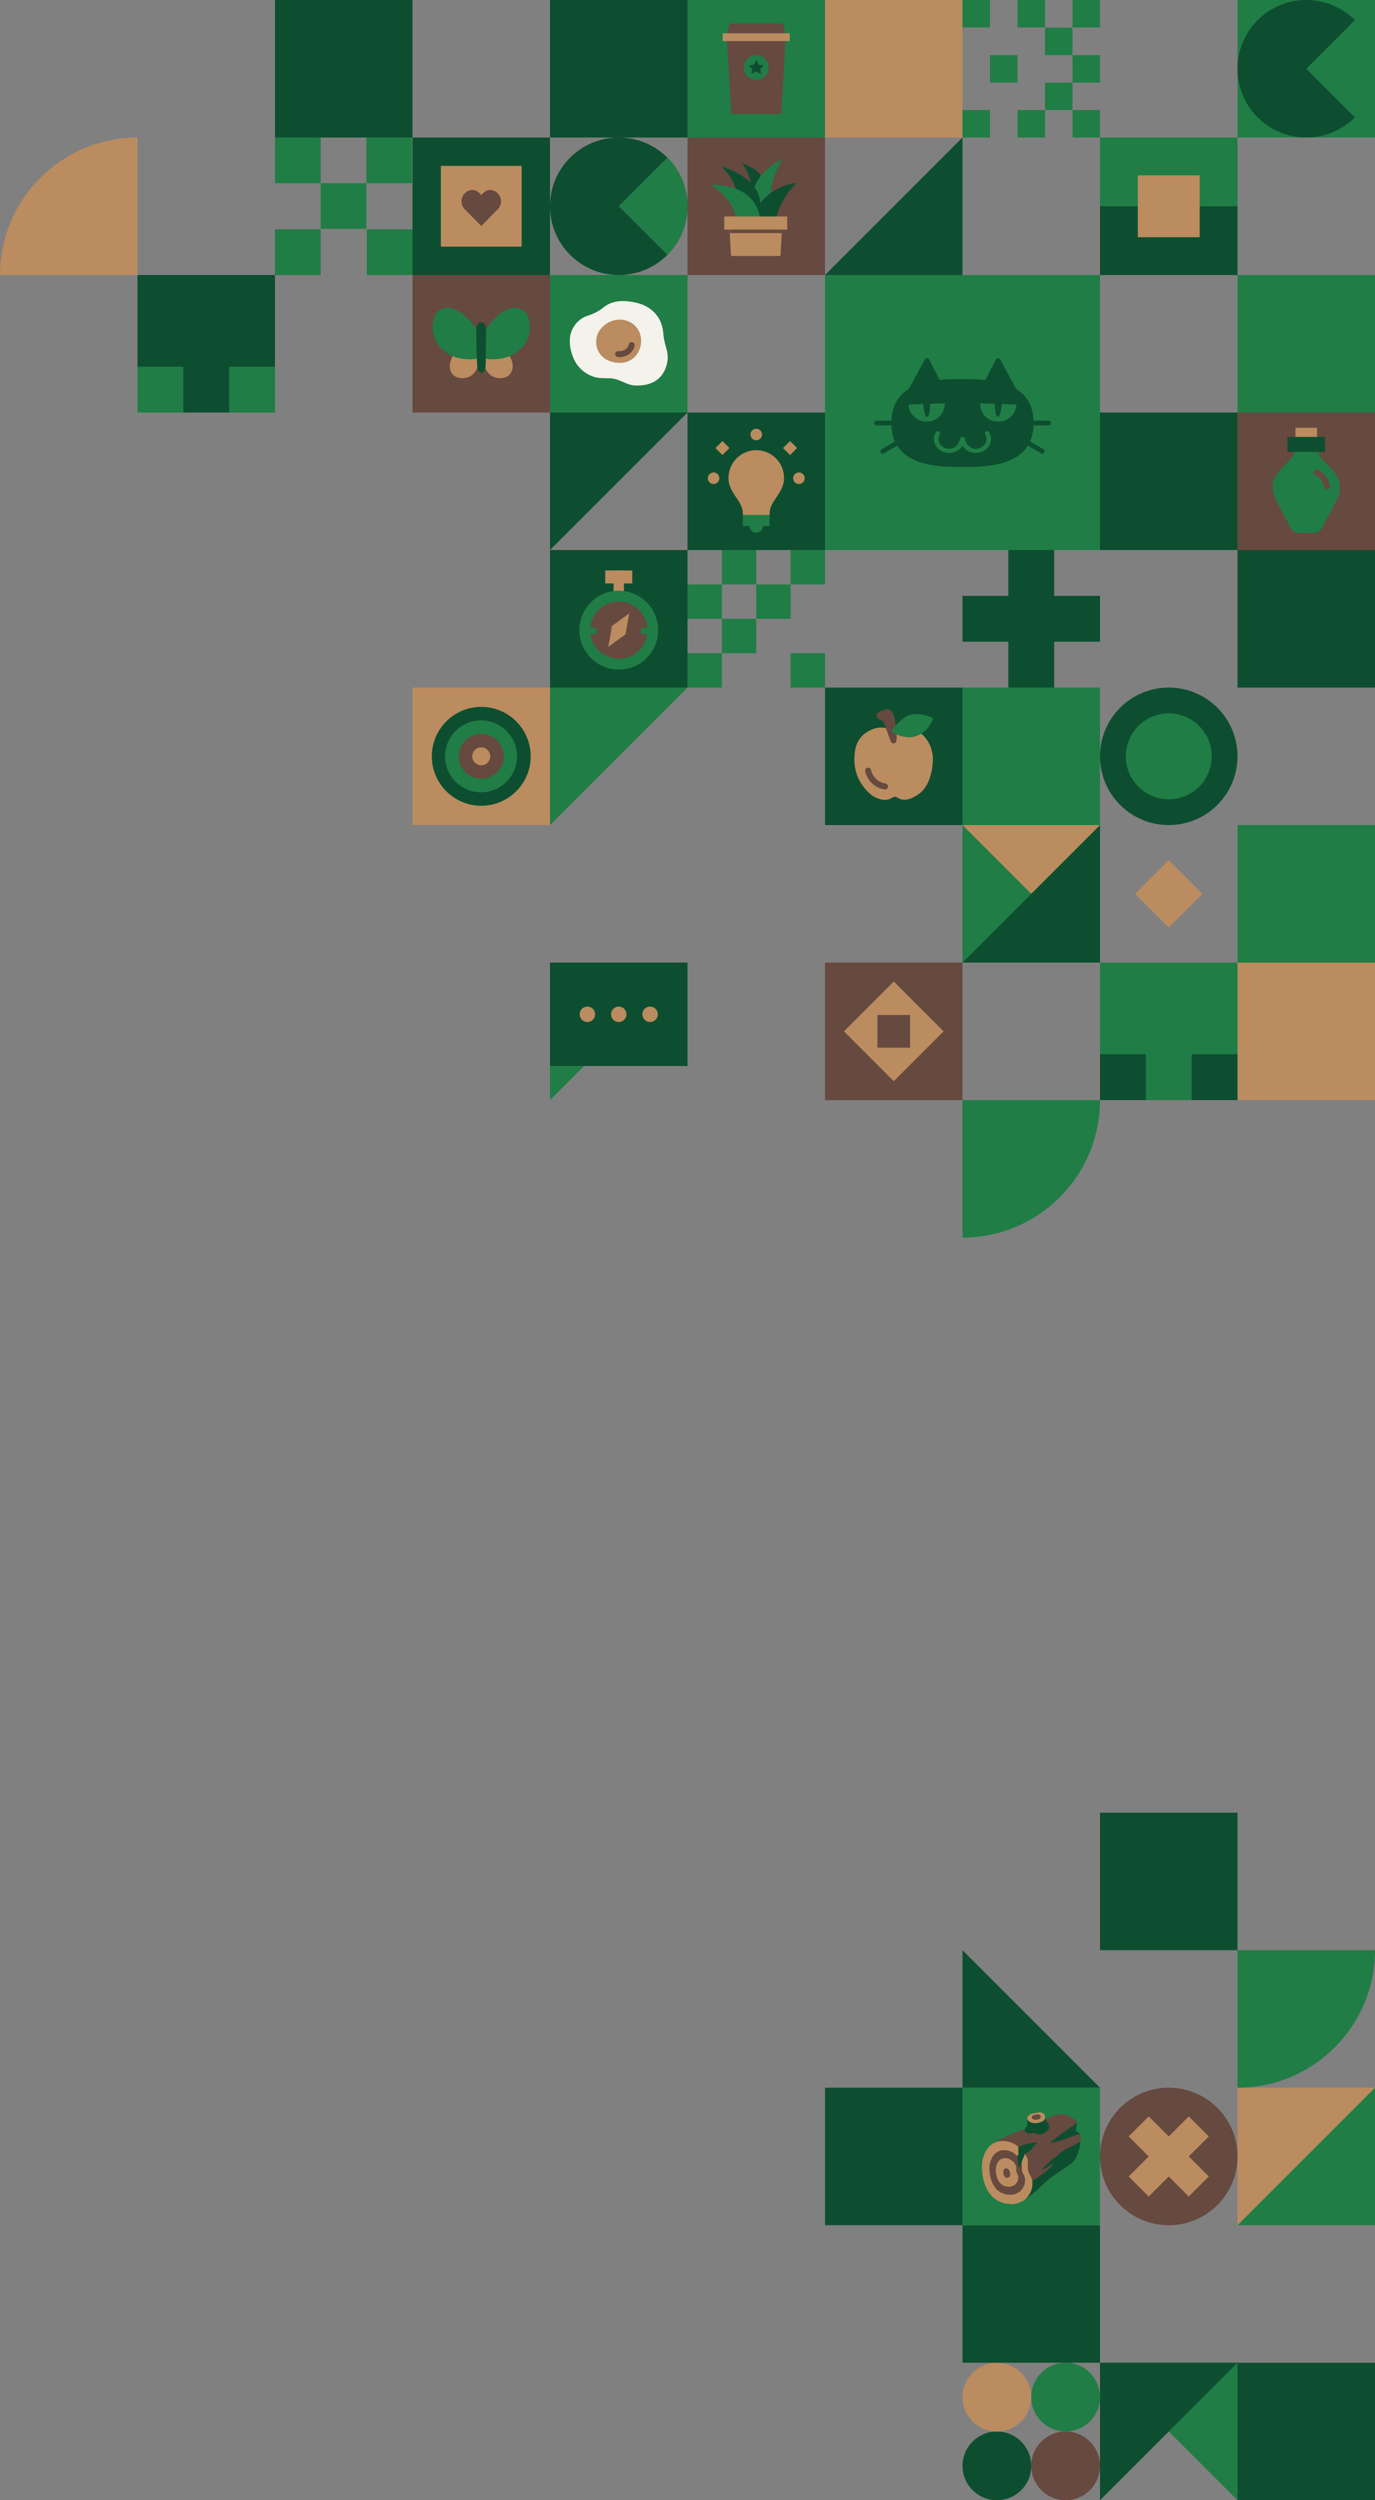 <?xml version="1.0" encoding="UTF-8"?>
<svg width="550px" height="1000px" viewBox="0 0 550 1000" version="1.1" xmlns="http://www.w3.org/2000/svg" xmlns:xlink="http://www.w3.org/1999/xlink">
    <rect x="0" y="0" width="550" height="1000" fill="#808080" stroke="none"/>
    <title>header-right</title>
    <defs>
        <polygon id="path-1" points="0 55 55 55 55 0 0 0"></polygon>
    </defs>
    <g id="Page-1" stroke="none" stroke-width="1" fill="none" fill-rule="evenodd">
        <g id="header-1920x920-copy" transform="translate(-1370, 0)">
            <g id="header-right" transform="translate(1370, 0)">
                <g id="header-t-right-box">
                    <g id="header-right-box-01" transform="translate(495, 0)">
                        <polygon id="Fill-1" fill="#207D46" points="0 55 55 55 55 0.001 0 0.001"></polygon>
                        <path d="M27.501,27.5 L46.947,8.055 C41.971,3.078 35.096,-0 27.501,-0 C12.313,-0 0.001,12.312 0.001,27.5 C0.001,42.688 12.313,55 27.501,55 C35.096,55 41.971,51.922 46.947,46.945 L27.501,27.5 Z" id="Fill-2" fill="#0E4E30"></path>
                    </g>
                    <g id="header-right-box-02" transform="translate(385, 0)" fill="#207D46">
                        <path d="M55,44.016 L55,55 L44,55 L44,44.016 L55,44.016 Z M44,33.034 L44,44.017 L33.001,44.016 L33.001,55 L22,55 L22,44.016 L33,44.017 L33,33.034 L44,33.034 Z M11,44.016 L11,55 L0,55 L0,44.016 L11,44.016 Z M55,22.05 L55,33.033 L44,33.033 L44,22.05 L55,22.05 Z M22,22.05 L22,33.033 L11,33.033 L11,22.05 L22,22.05 Z M44,11.067 L44,22.05 L33,22.05 L33,11.067 L44,11.067 Z M55,7.10542736e-15 L55,10.984 L44,10.984 L44,7.10542736e-15 L55,7.10542736e-15 Z M33.001,7.10542736e-15 L33.001,10.984 L22,10.984 L22,7.10542736e-15 L33.001,7.10542736e-15 Z M11,7.10542736e-15 L11,10.984 L0,10.984 L0,7.10542736e-15 L11,7.10542736e-15 Z" id="Combined-Shape"></path>
                    </g>
                    <rect id="header-right-box-03" fill="#BA8C5F" x="330" y="0" width="55" height="55"></rect>
                    <g id="header-right-box-04" transform="translate(275, 0)">
                        <polygon id="Fill-1" fill="#207D46" points="0 55 55 55 55 0 0 0"></polygon>
                        <polygon id="Fill-2" fill="#66493F" points="37.482 45.604 17.517 45.604 15.772 16.096 39.227 16.096"></polygon>
                        <path d="M32.448,27.017 C32.448,29.749 30.232,31.964 27.5,31.964 C24.767,31.964 22.552,29.749 22.552,27.017 C22.552,24.284 24.767,22.069 27.5,22.069 C30.232,22.069 32.448,24.284 32.448,27.017" id="Fill-3" fill="#207D46"></path>
                        <polygon id="Fill-5" fill="#0E4E30" points="27.5 23.935 28.515 25.909 30.593 26.174 29.069 27.587 29.484 29.575 27.5 28.618 25.516 29.575 25.932 27.587 24.407 26.174 26.485 25.909"></polygon>
                        <polygon id="Fill-7" fill="#66493F" points="39.227 13.641 15.773 13.641 16.84 9.397 38.163 9.397"></polygon>
                        <polygon id="Fill-9" fill="#BA8C5F" points="14.08 16.434 40.92 16.434 40.92 13.302 14.08 13.302"></polygon>
                    </g>
                    <rect id="header-right-box-05" fill="#0E4E30" x="220" y="0" width="55" height="55"></rect>
                    <rect id="header-right-box-06" fill="#0E4E30" x="110" y="0" width="55" height="55"></rect>
                    <g id="header-right-box-07" transform="translate(440, 55)">
                        <polygon id="Fill-1" fill="#0E4E30" points="0 55 55 55 55 0.001 0 0.001"></polygon>
                        <polygon id="Fill-2" fill="#207D46" points="0 27.5 54.999 27.5 54.999 0.001 0 0.001"></polygon>
                        <polygon id="Fill-3" fill="#BA8C5F" points="15.125 39.875 39.874 39.875 39.874 15.125 15.125 15.125"></polygon>
                    </g>
                    <polygon id="header-right-box-08" fill="#0E4E30" points="385 55 330 110 385 110"></polygon>
                    <g id="header-right-box-09" transform="translate(275, 55)">
                        <polygon id="Fill-1" fill="#66493F" points="0 55 55 55 55 0 0 0"></polygon>
                        <g id="Group-16">
                            <path d="M21.665,10.105 C21.665,10.105 29.648,13.151 29.648,16.384 L27.508,22.633 L25.726,20.47 C25.726,20.47 25.138,14.369 21.665,10.105" id="Fill-2" fill="#0E4E30"></path>
                            <path d="M25.725,23.836 C25.725,23.836 26.037,14.557 38.022,8.571 C38.022,8.571 33.311,15.602 33.311,23.296 L32.323,34.828 L26.566,34.828 L25.725,23.836 Z" id="Fill-4" fill="#207D46"></path>
                            <path d="M13.474,11.576 C13.474,11.576 29.156,15.61 29.156,26.952 L21.973,33.69 L19.923,28.249 C19.923,28.249 21.669,18.826 13.474,11.576" id="Fill-6" fill="#0E4E30"></path>
                            <path d="M24.298,35.872 C24.298,35.872 27.467,20.337 43.648,18.146 C43.648,18.146 34.564,26.179 34.564,38.793 L25.112,38.793 L24.298,35.872 Z" id="Fill-8" fill="#0E4E30"></path>
                            <path d="M9.09,18.86 C9.09,18.86 19.43,24.763 19.43,33.69 L29.155,33.69 C29.155,33.69 29.594,18.86 9.09,18.86" id="Fill-10" fill="#207D46"></path>
                            <mask id="mask-2" fill="white">
                                <use xlink:href="#path-1"></use>
                            </mask>
                            <g id="Clip-13"></g>
                            <polygon id="Fill-12" fill="#BA8C5F" mask="url(#mask-2)" points="14.695 36.863 39.896 36.863 39.896 31.572 14.695 31.572"></polygon>
                            <polygon id="Fill-14" fill="#BA8C5F" mask="url(#mask-2)" points="37.186 47.382 17.406 47.382 16.808 36.863 37.784 36.863"></polygon>
                            <polygon id="Fill-15" fill="#66493F" mask="url(#mask-2)" points="37.707 38.216 37.784 36.863 16.808 36.863 16.885 38.216"></polygon>
                        </g>
                    </g>
                    <g id="header-right-box-10" transform="translate(220, 55)">
                        <path d="M55,27.5 C55,42.688 42.687,55 27.5,55 C12.312,55 0,42.688 0,27.5 C0,12.312 12.312,-0 27.5,-0 C42.687,-0 55,12.312 55,27.5" id="Fill-1" fill="#0E4E30"></path>
                        <path d="M27.5,27.5 L46.945,46.945 C51.922,41.969 55,35.094 55,27.5 C55,19.906 51.922,13.031 46.945,8.055 L27.5,27.5 Z" id="Fill-4" fill="#207D46"></path>
                    </g>
                    <g id="header-right-box-11" transform="translate(165, 55)">
                        <polygon id="Fill-1" fill="#0E4E30" points="0 55 55 55 55 0 0 0"></polygon>
                        <polygon id="Fill-2" fill="#BA8C5F" points="11.344 43.656 43.657 43.656 43.657 11.343 11.344 11.343"></polygon>
                        <path d="M30.871,20.982 C29.535,20.982 28.339,22.078 27.509,22.997 L27.5,22.988 L27.491,22.997 C26.661,22.078 25.464,20.982 24.129,20.982 C21.624,20.982 19.594,23.012 19.594,25.517 C19.594,26.674 19.943,27.603 20.743,28.528 L20.743,28.534 L27.5,35.394 L34.256,28.534 L34.256,28.528 C35.056,27.603 35.406,26.674 35.406,25.517 C35.406,23.012 33.375,20.982 30.871,20.982" id="Fill-3" fill="#66493F"></path>
                    </g>
                    <g id="header-right-box-12" transform="translate(110, 55)" fill="#207D46">
                        <path d="M18.267,36.733 L18.267,55 L-1.72306613e-13,55 L-1.72306613e-13,36.733 L18.267,36.733 Z M55,36.733 L55,55 L36.733,55 L36.733,36.733 L55,36.733 Z M36.535,18.267 L36.535,36.534 L18.267,36.534 L18.267,18.267 L36.535,18.267 Z M18.267,0 L18.267,18.267 L-1.72306613e-13,18.267 L-1.72306613e-13,0 L18.267,0 Z M54.803,0 L54.803,18.267 L36.535,18.267 L36.535,0 L54.803,0 Z" id="Combined-Shape"></path>
                    </g>
                    <path d="M0,110 C0,79.624 24.625,55 55,55 L55,110 L0,110 Z" id="header-right-box-13" fill="#BA8C5F"></path>
                    <rect id="header-right-box-14" fill="#207D46" x="495" y="110" width="55" height="55"></rect>
                    <g id="header-right-box-15" transform="translate(330, 110)">
                        <polygon id="Fill-1" fill="#207D46" points="0 110 110 110 110 0 0 0"></polygon>
                        <path d="M89.39,60.14 L83.428,60.14 C83.328,62.64 82.83,64.764 82.026,66.57 L87.342,69.639 C87.796,69.901 87.952,70.482 87.69,70.936 C87.427,71.39 86.847,71.545 86.393,71.284 L81.136,68.248 C75.826,76.772 62.627,76.773 54.999,76.773 C47.371,76.773 34.173,76.772 28.864,68.248 L23.607,71.284 C23.153,71.545 22.572,71.39 22.31,70.936 C22.047,70.482 22.202,69.901 22.657,69.639 L27.973,66.57 C27.168,64.764 26.671,62.64 26.571,60.14 L20.609,60.14 C20.084,60.14 19.66,59.715 19.66,59.191 C19.66,58.666 20.084,58.242 20.609,58.242 L26.573,58.242 C26.827,51.903 29.63,47.979 33.533,45.552 C34.746,43.324 38.077,37.208 39.78,34.08 C40.407,32.93 41.207,32.951 41.79,34.081 C42.938,36.308 44.813,39.947 45.842,41.943 C49.185,41.611 52.412,41.611 54.998,41.611 L54.999,41.611 L55,41.611 C57.587,41.611 60.814,41.611 64.157,41.943 C65.186,39.948 67.059,36.312 68.207,34.085 C68.791,32.952 69.594,32.933 70.223,34.087 C71.927,37.217 75.253,43.325 76.466,45.552 C80.369,47.979 83.172,51.903 83.427,58.242 L89.39,58.242 C89.914,58.242 90.34,58.666 90.34,59.191 C90.34,59.715 89.914,60.14 89.39,60.14" id="Fill-2" fill="#0E4E30"></path>
                        <path d="M44.401,62.814 C44.67,62.397 45.233,62.292 45.633,62.586 L45.633,62.586 L45.688,62.626 C46.047,62.891 46.141,63.383 45.913,63.767 C45.578,64.329 45.401,64.961 45.401,65.604 C45.401,67.753 47.347,69.502 49.74,69.502 C51.836,69.502 53.589,67.705 53.993,65.574 C54.084,65.099 54.504,64.759 54.984,64.759 L54.984,64.759 L55.014,64.759 C55.496,64.759 55.916,65.099 56.007,65.574 C56.411,67.705 58.164,69.502 60.258,69.502 C62.651,69.502 64.6,67.753 64.6,65.604 C64.6,64.958 64.428,64.341 64.1,63.786 C63.873,63.401 63.968,62.907 64.329,62.644 L64.329,62.644 L64.382,62.605 C64.782,62.313 65.347,62.419 65.614,62.836 C66.15,63.674 66.439,64.631 66.439,65.604 C66.439,68.663 63.666,71.153 60.258,71.153 C58.096,71.153 56.188,70.149 55.084,68.379 C55.045,68.317 54.955,68.317 54.916,68.379 C53.812,70.149 51.904,71.153 49.74,71.153 C46.334,71.153 43.562,68.663 43.562,65.604 C43.562,64.621 43.855,63.656 44.401,62.814 Z M62.096,51.3 L67.912,51.502 C67.919,54.441 68.425,56.702 69.13,56.726 C69.835,56.75 70.498,54.531 70.71,51.6 L70.71,51.6 L76.561,51.805 C76.425,55.698 73.159,58.743 69.267,58.607 L69.267,58.607 L68.898,58.594 C65.007,58.457 61.961,55.193 62.096,51.3 L62.096,51.3 Z M47.903,51.3 C48.038,55.193 44.993,58.457 41.102,58.594 L41.102,58.594 L40.731,58.607 C36.84,58.743 33.574,55.698 33.438,51.805 L33.438,51.805 L39.273,51.601 C39.483,54.532 40.147,56.751 40.852,56.727 C41.556,56.703 42.062,54.442 42.069,51.503 L42.069,51.503 Z" id="Fill-4" fill="#207D46"></path>
                    </g>
                    <g id="header-right-box-16" transform="translate(220, 110)">
                        <polygon id="Fill-1" fill="#207D46" points="0 55 55 55 55 0 0 0"></polygon>
                        <path d="M34.443,11.067 C37.829,11.783 42.481,14.088 44.435,19.207 C44.886,20.387 45.193,21.718 45.308,23.214 C45.773,29.274 48.222,31.078 46.471,36.596 C44.761,41.987 40.192,44.515 33.838,44.165 C30.878,44.002 28.232,41.937 25.319,41.442 C23.563,41.144 21.746,41.361 19.968,41.194 C15.224,40.748 11.102,37.427 9.38,33.251 C7.657,29.074 7.084,24.229 9.667,20.421 C11.442,17.802 13.374,16.832 15.267,16.213 C17.422,15.51 19.62,14.431 21.567,12.831 C26.227,8.998 33.127,10.789 34.443,11.067" id="Fill-2" fill="#F3F2EB"></path>
                        <path d="M27.086,17.868 C30.82,17.545 34.396,19.505 35.805,22.977 C37.215,26.449 36.232,30.858 33.348,33.252 C30.905,35.279 27.325,35.678 23.808,34.384 C19.506,32.801 18.664,29.048 18.522,27.643 C18.164,24.101 19.692,21.536 22.582,19.458 C23.872,18.53 25.721,17.985 27.086,17.868" id="Fill-4" fill="#BA8C5F"></path>
                        <path d="M27.867,32.843 C27.562,32.843 27.282,32.819 27.037,32.771 C26.389,32.644 25.968,32.016 26.095,31.368 C26.221,30.722 26.846,30.299 27.496,30.426 C28.019,30.529 29.231,30.375 30.062,29.83 C30.841,29.32 31.349,28.607 31.496,27.822 C31.617,27.173 32.241,26.745 32.888,26.866 C33.537,26.988 33.965,27.612 33.844,28.26 C33.577,29.691 32.699,30.957 31.372,31.827 C30.295,32.533 28.938,32.843 27.867,32.843" id="Fill-6" fill="#66493F"></path>
                    </g>
                    <g id="header-right-box-17" transform="translate(165, 110)">
                        <polygon id="Fill-1" fill="#66493F" points="0 55 55 55 55 0 0 0"></polygon>
                        <g id="Group-12" transform="translate(8, 13)">
                            <path d="M12.641,13.893 L19.5,15.182 L18.21,18.559 C18.015,19.456 18.958,20.131 18.64,20.994 C18.179,22.239 18.443,22.346 17.956,23.99 C17.597,25.202 16.272,26.979 14.791,27.639 C13.258,28.322 11.587,28.44 10.15,28.017 C8.775,27.612 7.84,26.781 7.289,25.457 C6.738,24.134 6.857,22.883 7.132,21.806 C7.391,20.789 7.967,19.706 8.404,18.753 L12.641,13.893 Z M26.358,13.893 L30.596,18.753 C31.032,19.706 31.608,20.789 31.867,21.806 C32.143,22.883 32.261,24.134 31.71,25.457 C31.16,26.781 30.224,27.612 28.85,28.017 C27.413,28.44 25.741,28.322 24.208,27.639 C22.727,26.979 21.402,25.202 21.043,23.99 C20.556,22.346 20.82,22.239 20.36,20.994 C20.041,20.131 20.985,19.456 20.789,18.559 L20.789,18.559 L19.5,15.182 L26.358,13.893 Z" id="Combined-Shape" fill="#BA8C5F"></path>
                            <path d="M8.645,0.676 C12.405,1.852 18.149,7.943 19.093,11.974 L19.03,19.986 C16.294,21.439 9.483,20.558 6.753,18.78 C5.524,17.98 4.175,17.132 3.159,15.996 C1.919,14.61 1.329,13.626 0.557,11.224 C-0.623,7.547 0.372,2.388 2.91,0.99 C5.215,-0.281 6.75,0.084 8.645,0.676 Z M30.355,0.676 C32.249,0.084 33.785,-0.281 36.09,0.99 C38.627,2.388 39.622,7.547 38.443,11.224 C37.672,13.626 37.081,14.61 35.842,15.996 C34.826,17.132 33.476,17.98 32.247,18.78 C29.517,20.558 22.705,21.439 19.969,19.986 L19.969,19.986 L19.908,11.974 C20.85,7.943 26.596,1.852 30.355,0.676 Z" id="Combined-Shape" fill="#207D46"></path>
                            <path d="M21.438,11.184 C21.355,14.44 21.383,18.532 21.3,21.787 C21.259,23.373 21.228,24.829 20.397,25.727 C20.055,26.096 19.32,26.144 18.893,25.797 C18.039,25.104 17.943,24.214 17.849,22.743 C17.58,18.474 17.54,13.359 17.54,9.075 C17.54,7.142 18.143,6.069 19.269,5.98 C20.501,5.882 20.93,6.528 21.167,7.347 C21.438,8.285 21.478,9.623 21.438,11.184" id="Fill-10" fill="#0E4E30"></path>
                        </g>
                    </g>
                    <g id="header-right-box-18" transform="translate(55, 110)">
                        <polygon id="Fill-1" fill="#0E4E30" points="0 55 55 55 55 0 0 0"></polygon>
                        <polygon id="Fill-2" fill="#207D46" points="0 55 18.333 55 18.333 36.667 0 36.667"></polygon>
                        <polygon id="Fill-3" fill="#207D46" points="36.666 55 55 55 55 36.667 36.666 36.667"></polygon>
                    </g>
                    <g id="header-right-box-19" transform="translate(495, 165)">
                        <polygon id="Fill-1" fill="#66493F" points="0 55 55 55 55 0 0 0"></polygon>
                        <g id="Group-8" transform="translate(14, 6)">
                            <path d="M22.251,15.112 C20.167,12.823 17.876,11.637 17.939,7.335 L17.939,6.442 L13.5,6.442 L9.063,6.442 L9.063,7.335 C9.125,11.637 6.834,12.823 4.75,15.112 C1.834,18.317 0.066,20.222 0.066,23.218 C0.066,25.097 0.398,26.977 1.499,29.181 C4.49,35.174 3.958,33.845 7.318,40.273 C7.679,40.962 8.238,41.551 8.909,41.871 C9.421,42.114 9.996,42.14 10.555,42.162 C12.629,42.243 14.372,42.243 16.445,42.162 C17.005,42.14 17.579,42.114 18.091,41.871 C18.762,41.551 19.331,40.966 19.682,40.273 C22.967,33.771 22.808,35.029 25.502,29.181 C26.626,26.741 26.935,26.092 26.934,23.785 C26.933,20.127 25.167,18.317 22.251,15.112" id="Fill-2" fill="#207D46"></path>
                            <polygon id="Fill-4" fill="#BA8C5F" points="9.174 4.716 17.827 4.716 17.827 0.09 9.174 0.09"></polygon>
                            <polygon id="Fill-6" fill="#0E4E30" points="5.982 9.737 21.019 9.737 21.019 3.753 5.982 3.753"></polygon>
                            <path d="M21.797,24.753 C21.222,24.753 20.721,24.328 20.64,23.742 C20.363,21.74 18.994,19.912 17.15,19.086 C16.56,18.821 16.296,18.129 16.561,17.539 C16.825,16.949 17.517,16.684 18.108,16.949 C20.671,18.099 22.575,20.64 22.959,23.422 C23.047,24.063 22.6,24.653 21.959,24.741 C21.904,24.749 21.851,24.753 21.797,24.753" id="Fill-7" fill="#66493F"></path>
                        </g>
                    </g>
                    <rect id="header-right-box-20" fill="#0E4E30" x="440" y="165" width="55" height="55"></rect>
                    <g id="header-right-box-21" transform="translate(275, 165)">
                        <polygon id="Fill-1" fill="#0E4E30" points="0 55 55 55 55 0 0 0"></polygon>
                        <g id="Group-16" transform="translate(8, 6)">
                            <path d="M14.168,23.812 L14.168,39.389 L16.834,39.389 C16.834,40.862 18.027,42.055 19.5,42.055 C20.973,42.055 22.166,40.862 22.166,39.389 L24.832,39.389 L24.832,23.812 L14.168,23.812 Z" id="Fill-2" fill="#207D46"></path>
                            <path d="M30.587,19.492 C30.24,13.669 25.41,9.053 19.5,9.053 C13.59,9.053 8.76,13.669 8.413,19.492 C8.413,19.492 8.392,20.138 8.392,20.161 C8.392,20.218 8.395,20.273 8.396,20.329 C8.426,22.702 9.153,24.651 11.86,28.528 C14.031,31.637 14.168,33.18 14.168,34.945 L19.5,34.945 L24.832,34.945 C24.832,33.18 24.969,31.637 27.139,28.528 C29.847,24.651 30.574,22.702 30.605,20.329 C30.606,20.273 30.608,20.218 30.608,20.161 C30.608,20.138 30.587,19.492 30.587,19.492" id="Fill-4" fill="#BA8C5F"></path>
                            <path d="M38.872,20.274 C38.872,21.549 37.838,22.584 36.561,22.584 C35.286,22.584 34.252,21.549 34.252,20.274 C34.252,18.998 35.286,17.963 36.561,17.963 C37.838,17.963 38.872,18.998 38.872,20.274" id="Fill-6" fill="#BA8C5F"></path>
                            <path d="M4.748,20.274 C4.748,21.549 3.714,22.584 2.438,22.584 C1.162,22.584 0.128,21.549 0.128,20.274 C0.128,18.998 1.162,17.963 2.438,17.963 C3.714,17.963 4.748,18.998 4.748,20.274" id="Fill-8" fill="#BA8C5F"></path>
                            <path d="M21.811,2.783 C21.811,4.058 20.776,5.093 19.5,5.093 C18.224,5.093 17.189,4.058 17.189,2.783 C17.189,1.506 18.224,0.471 19.5,0.471 C20.776,0.471 21.811,1.506 21.811,2.783" id="Fill-10" fill="#BA8C5F"></path>
                            <polygon id="Fill-12" fill="#BA8C5F" points="35.824 8.195 33.018 11 30.214 8.195 33.018 5.389"></polygon>
                            <polygon id="Fill-14" fill="#BA8C5F" points="8.786 8.195 5.98 11 3.176 8.195 5.98 5.389"></polygon>
                        </g>
                    </g>
                    <polygon id="header-right-box-22" fill="#0E4E30" points="220 165 220 220 275 165"></polygon>
                    <rect id="header-right-box-23" fill="#0E4E30" x="495" y="220" width="55" height="55"></rect>
                    <polygon id="header-right-box-24" fill="#0E4E30" points="403.334 220 403.334 238.33 385 238.33 385 256.67 403.334 256.67 403.334 275 421.667 275 421.667 256.67 440 256.67 440 238.33 421.667 238.33 421.667 220"></polygon>
                    <g id="header-right-box-25" transform="translate(275, 220)" fill="#207D46">
                        <path d="M55,41.25 L55,55 L41.251,55 L41.251,41.25 L55,41.25 Z M13.75,41.25 L13.75,55 L0,55 L0,41.25 L13.75,41.25 Z M27.5,27.5 L27.5,41.25 L13.75,41.25 L13.75,27.5 L27.5,27.5 Z M41.25,13.75 L41.25,27.5 L27.5,27.5 L27.5,13.75 L41.25,13.75 Z M13.75,13.75 L13.75,27.5 L0,27.5 L0,13.75 L13.75,13.75 Z M55,2.13162821e-14 L55,13.749 L41.251,13.749 L41.251,2.13162821e-14 L55,2.13162821e-14 Z M27.5,2.13162821e-14 L27.5,13.749 L13.75,13.749 L13.75,2.13162821e-14 L27.5,2.13162821e-14 Z" id="Combined-Shape"></path>
                    </g>
                    <g id="header-right-box-26" transform="translate(220, 220)">
                        <polygon id="Fill-1" fill="#0E4E30" points="0 55 55 55 55 0 0 0"></polygon>
                        <polygon id="Fill-2" fill="#BA8C5F" points="22.099 13.353 32.9 13.353 32.9 8.166 22.099 8.166"></polygon>
                        <polygon id="Fill-3" fill="#BA8C5F" points="25.436 22.726 29.564 22.726 29.564 8.166 25.436 8.166"></polygon>
                        <path d="M43.265,32.033 C43.265,40.74 36.206,47.799 27.499,47.799 C18.792,47.799 11.735,40.74 11.735,32.033 C11.735,23.327 18.792,16.268 27.499,16.268 C36.206,16.268 43.265,23.327 43.265,32.033" id="Fill-4" fill="#207D46"></path>
                        <path d="M38.952,32.033 C38.952,38.358 33.825,43.485 27.5,43.485 C21.176,43.485 16.048,38.358 16.048,32.033 C16.048,25.709 21.176,20.582 27.5,20.582 C33.825,20.582 38.952,25.709 38.952,32.033" id="Fill-6" fill="#66493F"></path>
                        <polygon id="Fill-8" fill="#BA8C5F" points="31.69 25.331 24.793 30.34 23.31 38.736 30.208 33.727"></polygon>
                        <polygon id="Fill-10" fill="#207D46" points="14.511 33.595 18.602 33.595 18.602 31.053 14.511 31.053"></polygon>
                        <polygon id="Fill-12" fill="#207D46" points="36.398 33.595 40.488 33.595 40.488 31.053 36.398 31.053"></polygon>
                    </g>
                    <g id="header-right-box-27" transform="translate(440, 275)">
                        <path d="M55,27.5 C55,42.688 42.687,55 27.5,55 C12.312,55 0,42.688 0,27.5 C0,12.312 12.312,0 27.5,0 C42.687,0 55,12.312 55,27.5" id="Fill-1" fill="#0E4E30"></path>
                        <path d="M44.688,27.5 C44.688,36.992 36.993,44.687 27.5,44.687 C18.007,44.687 10.313,36.992 10.313,27.5 C10.313,18.008 18.007,10.312 27.5,10.312 C36.993,10.312 44.688,18.008 44.688,27.5" id="Fill-4" fill="#207D46"></path>
                    </g>
                    <rect id="header-right-box-28" fill="#207D46" x="385" y="275" width="55" height="55"></rect>
                    <g id="header-right-box-29" transform="translate(330, 275)">
                        <polygon id="Fill-1" fill="#0E4E30" points="0 55 55 55 55 0 0 0"></polygon>
                        <path d="M37.444,17.72 C41.583,20.256 43.415,25.407 43.146,29.521 C42.428,40.518 37.276,42.721 36.106,43.471 C34.204,44.69 31.704,45.276 29.994,44.539 C28.782,44.018 28.496,43.522 27.584,43.729 C27.039,43.853 26.619,44.25 25.95,44.532 C23.373,45.62 19.812,44.158 17.988,42.489 C13.235,38.138 11.067,32.76 11.938,25.748 C12.504,21.199 15.016,18.329 18.735,16.776 C19.713,16.366 21.622,15.712 23.791,16.093 C24.596,16.234 25.433,16.734 26.264,16.962 C27.465,17.292 28.655,16.289 30.63,16.018 C33.09,15.68 35.272,16.388 37.444,17.72" id="Fill-2" fill="#BA8C5F"></path>
                        <path d="M27.784,22.288 C28.577,22.078 28.555,21.335 28.641,20.558 C28.875,18.456 28.254,15.082 27.934,12.806 C27.579,10.275 26.183,8.286 24.542,8.714 C23.046,9.105 22.286,9.399 20.999,10.255 C20.837,10.364 20.664,10.495 20.629,10.685 C20.6,10.844 20.673,10.998 20.743,11.142 C21.015,11.695 21.102,12.393 21.597,12.764 C21.932,13.014 22.544,13.033 22.884,13.277 C23.755,13.905 23.995,15.155 24.341,16.172 C25.195,18.683 25.774,20.079 26.282,21.483 C26.365,21.712 26.762,22.561 27.784,22.288" id="Fill-4" fill="#66493F"></path>
                        <path d="M43.249,12.303 C42.005,16.131 38.95,18.81 35.876,19.58 C32.802,20.35 29.733,19.454 27.02,17.914 C26.874,17.831 26.714,17.723 26.683,17.517 C26.646,17.282 26.794,17.046 26.932,16.861 C28.411,14.858 31.017,11.916 33.884,10.974 C38.129,9.579 43.249,12.303 43.249,12.303" id="Fill-6" fill="#207D46"></path>
                        <path d="M24.01,40.739 C23.958,40.739 23.906,40.735 23.854,40.728 C19.567,40.168 16.691,36.653 16.065,33.47 C15.938,32.823 16.36,32.195 17.007,32.068 C17.652,31.94 18.281,32.362 18.409,33.01 C18.859,35.298 21.029,37.95 24.163,38.36 C24.818,38.446 25.279,39.045 25.193,39.699 C25.114,40.301 24.601,40.739 24.01,40.739" id="Fill-8" fill="#66493F"></path>
                    </g>
                    <polygon id="header-right-box-30" fill="#207D46" points="220 275 220 330 274.999 275"></polygon>
                    <g id="header-right-box-31" transform="translate(165, 275)">
                        <polygon id="Fill-1" fill="#BA8C5F" points="0 55 55 55 55 0 0 0"></polygon>
                        <path d="M47.276,27.5 C47.276,38.422 38.422,47.275 27.501,47.275 C16.58,47.275 7.726,38.422 7.726,27.5 C7.726,16.578 16.58,7.725 27.501,7.725 C38.422,7.725 47.276,16.578 47.276,27.5" id="Fill-2" fill="#0E4E30"></path>
                        <path d="M41.797,27.5 C41.797,35.442 35.358,41.882 27.415,41.882 C19.471,41.882 13.033,35.442 13.033,27.5 C13.033,19.557 19.471,13.118 27.415,13.118 C35.358,13.118 41.797,19.557 41.797,27.5" id="Fill-4" fill="#207D46"></path>
                        <path d="M36.49,27.5 C36.49,32.465 32.466,36.489 27.501,36.489 C22.537,36.489 18.512,32.465 18.512,27.5 C18.512,22.536 22.537,18.512 27.501,18.512 C32.466,18.512 36.49,22.536 36.49,27.5" id="Fill-6" fill="#66493F"></path>
                        <path d="M31.096,27.5 C31.096,29.485 29.487,31.096 27.5,31.096 C25.515,31.096 23.905,29.485 23.905,27.5 C23.905,25.514 25.515,23.904 27.5,23.904 C29.487,23.904 31.096,25.514 31.096,27.5" id="Fill-8" fill="#BA8C5F"></path>
                    </g>
                    <rect id="header-right-box-32" fill="#207D46" x="495" y="330" width="55" height="55"></rect>
                    <g id="header-right-box-33" transform="translate(440, 330)">
                        <polygon id="Fill-1" points="0 55 55 55 55 0 0 0"></polygon>
                        <polygon id="Fill-2" fill="#BA8C5F" points="27.5 41 14 27.5 27.5 14 41 27.5"></polygon>
                    </g>
                    <g id="header-right-box-34" transform="translate(385, 330)">
                        <polygon id="Fill-1" fill="#BA8C5F" points="0 55 55 55 55 0 0 0"></polygon>
                        <polygon id="Fill-2" fill="#207D46" points="0 0 0 55 55 55"></polygon>
                        <polygon id="Fill-3" fill="#0E4E30" points="55 0 -0 55 55 55"></polygon>
                    </g>
                    <rect id="header-right-box-35" fill="#BA8C5F" x="495" y="385" width="55" height="55"></rect>
                    <g id="header-right-box-36" transform="translate(440, 385)">
                        <polygon id="Fill-1" fill="#207D46" points="0 55 55 55 55 0 0 0"></polygon>
                        <polygon id="Fill-2" fill="#0E4E30" points="0 55 18.333 55 18.333 36.667 0 36.667"></polygon>
                        <polygon id="Fill-3" fill="#0E4E30" points="36.666 55 55 55 55 36.667 36.666 36.667"></polygon>
                    </g>
                    <g id="header-right-box-37" transform="translate(330, 385)">
                        <polygon id="Fill-1" fill="#66493F" points="0 55 55 55 55 0 0 0"></polygon>
                        <polygon id="Fill-2" fill="#BA8C5F" points="27.5 47.438 7.563 27.5 27.5 7.563 47.437 27.5"></polygon>
                        <polygon id="Fill-3" fill="#66493F" points="20.968 34.032 34.031 34.032 34.031 20.969 20.968 20.969"></polygon>
                    </g>
                    <g id="header-right-box-38" transform="translate(220, 385)">
                        <polygon id="Fill-1" fill="#207D46" points="0 0 0 55 55 0"></polygon>
                        <polygon id="Fill-2" fill="#0E4E30" points="0 41.358 55 41.358 55 0 0 0"></polygon>
                        <path d="M14.959,17.585 C16.668,17.585 18.053,18.97 18.053,20.679 C18.053,22.388 16.668,23.773 14.959,23.773 C13.251,23.773 11.866,22.388 11.866,20.679 C11.866,18.97 13.251,17.585 14.959,17.585 Z M27.499,17.585 C29.208,17.585 30.593,18.97 30.593,20.679 C30.593,22.388 29.208,23.773 27.499,23.773 C25.791,23.773 24.406,22.388 24.406,20.679 C24.406,18.97 25.791,17.585 27.499,17.585 Z M40.039,17.585 C41.748,17.585 43.133,18.97 43.133,20.679 C43.133,22.388 41.748,23.773 40.039,23.773 C38.331,23.773 36.947,22.388 36.947,20.679 C36.947,18.97 38.331,17.585 40.039,17.585 Z" id="Combined-Shape" fill="#BA8C5F"></path>
                    </g>
                    <path d="M385,495 C415.376,495 440,470.376 440,440 L385,440 L385,495 Z" id="header-right-box-39" fill="#207D46"></path>
                </g>
                <g id="header-b-right-box" transform="translate(330, 725)">
                    <rect id="header-b-right-box-01" fill="#0E4E30" x="165" y="220" width="55" height="55"></rect>
                    <g id="header-b-right-box-02" transform="translate(110, 220)">
                        <polygon id="Fill-1" fill="#207D46" points="0.001 0 55 54.999 55 0"></polygon>
                        <polygon id="Fill-2" fill="#0E4E30" points="0.001 0 0.001 55 55 0.001 55 0"></polygon>
                    </g>
                    <g id="header-b-right-box-03" transform="translate(55, 220)">
                        <path d="M13.75,27.5 C21.344,27.5 27.5,33.656 27.5,41.25 C27.5,48.844 21.344,55 13.75,55 C6.156,55 0,48.844 0,41.25 C0,33.656 6.156,27.5 13.75,27.5" id="Fill-1" fill="#0E4E30"></path>
                        <path d="M13.75,0 C21.344,0 27.5,6.156 27.5,13.75 C27.5,21.344 21.344,27.5 13.75,27.5 C6.156,27.5 0,21.344 0,13.75 C0,6.156 6.155,0 13.75,0" id="Fill-3" fill="#BA8C5F"></path>
                        <path d="M41.25,27.5 C48.844,27.5 55,33.656 55,41.25 C55,48.844 48.844,55 41.25,55 C33.656,55 27.5,48.844 27.5,41.25 C27.5,33.656 33.655,27.5 41.25,27.5" id="Fill-5" fill="#66493F"></path>
                        <path d="M41.25,0 C48.844,0 55,6.156 55,13.75 C55,21.344 48.844,27.5 41.25,27.5 C33.655,27.5 27.5,21.344 27.5,13.75 C27.5,6.156 33.655,0 41.25,0" id="Fill-8" fill="#207D46"></path>
                    </g>
                    <rect id="header-b-right-box-04" fill="#0E4E30" x="55" y="165" width="55" height="55"></rect>
                    <g id="header-b-right-box-05" transform="translate(165, 110)">
                        <polygon id="Fill-1" fill="#BA8C5F" points="0 54.999 55 54.999 55 0 0 0"></polygon>
                        <polygon id="Fill-2" fill="#207D46" points="55 0 0.001 55 55 55"></polygon>
                    </g>
                    <g id="header-b-right-box-06" transform="translate(110, 110)">
                        <path d="M46.946,8.055 C36.206,-2.684 18.794,-2.684 8.055,8.055 C-2.684,18.794 -2.684,36.206 8.055,46.946 C18.794,57.684 36.206,57.684 46.946,46.946 C57.684,36.206 57.684,18.794 46.946,8.055" id="Fill-1" fill="#66493F"></path>
                        <polygon id="Fill-3" fill="#BA8C5F" points="35.515 27.498 43.527 19.486 35.513 11.473 27.501 19.485 19.488 11.472 11.471 19.487 19.485 27.501 11.473 35.514 19.487 43.527 27.498 35.515 35.512 43.528 43.528 35.512"></polygon>
                    </g>
                    <g id="header-b-right-box-07" transform="translate(55, 110)">
                        <polygon id="Fill-1" fill="#207D46" points="0 55 55 55 55 0 0 0"></polygon>
                        <g id="Group-24" transform="translate(7, 9)">
                            <path d="M16.279,36.751 C19.062,35.021 21.129,33.542 23.219,31.576 C25.31,29.61 25.684,28.975 29.227,26.378 C32.341,24.097 33.695,23.359 36.72,21.107 C38.318,19.918 39.158,17.429 39.725,15.381 C40.335,13.18 40.301,11.078 40.14,9.551 C40.14,9.551 37.845,8.453 37.816,8.206 C37.763,7.757 38.901,4.898 38.901,4.898 C38.263,3.589 36.845,3.213 35.697,2.435 C33.946,1.248 30.925,1.375 29.086,2.381 C26.797,3.633 23.405,5.024 21.535,6.293 C19.665,7.563 18.98,7.249 16.67,7.986 C14.359,8.724 8.198,11.304 5.507,13.166 L16.279,36.751 Z" id="Fill-2" fill="#66493F"></path>
                            <path d="M34.246,15.67 C31.999,16.809 31.189,18.225 29.1,19.631 C28.289,20.178 25.984,22.281 24.665,23.754 C26.259,23.649 28.248,21.534 29.403,21.482 C27.965,23.469 27.299,23.596 26.021,24.656 C24.263,26.118 22.397,27.454 20.448,28.65 L14.574,30.618 L14.908,33.749 L16.278,36.751 C19.062,35.021 21.129,33.542 23.22,31.576 C25.31,29.61 25.684,28.975 29.227,26.378 C32.341,24.097 33.695,23.359 36.721,21.107 C38.318,19.918 39.158,17.429 39.725,15.381 C39.995,14.407 40.137,13.455 40.199,12.563 L34.246,15.67 Z" id="Fill-4" fill="#0E4E30"></path>
                            <path d="M14.028,13.644 C15.514,14.596 17.248,16.011 18.031,17.512 C18.234,17.901 18.741,18.651 18.871,19.016 C19.338,20.333 19.133,21.759 19.12,22.347 C19.036,25.955 20.976,26.139 20.975,29.165 C20.973,31.798 20.19,33.305 18.559,35.206 C17.633,36.287 15.908,36.938 14.618,37.339 C13.451,37.704 10.691,37.518 9.52,37.171 C7.928,36.699 7.078,36.305 5.71,35.282 C4.879,34.661 2.112,32.037 1.147,26.708 C0.502,23.137 0.586,19.99 1.992,17.058 C5.256,10.256 12.063,12.385 14.028,13.644" id="Fill-6" fill="#BA8C5F"></path>
                            <path d="M13.137,16.928 C14.186,17.601 15.409,18.6 15.962,19.658 C16.106,19.933 16.464,20.462 16.555,20.721 C16.885,21.651 16.741,22.657 16.731,23.073 C16.671,25.618 18.041,25.748 18.04,27.885 C18.039,29.743 17.487,30.807 16.335,32.15 C15.682,32.911 14.463,33.371 13.553,33.656 C12.729,33.911 10.782,33.782 9.954,33.536 C8.831,33.202 8.231,32.925 7.265,32.202 C6.679,31.764 4.725,29.911 4.044,26.151 C3.588,23.63 3.648,21.408 4.641,19.338 C6.944,14.536 11.75,16.04 13.137,16.928" id="Fill-8" fill="#66493F"></path>
                            <path d="M12.225,19.768 C12.888,20.2 13.661,20.842 14.01,21.524 C14.101,21.701 14.327,22.041 14.385,22.207 C14.593,22.805 14.501,23.453 14.496,23.72 C14.458,25.358 15.324,25.442 15.323,26.816 C15.323,28.011 14.973,28.696 14.246,29.559 C13.832,30.05 13.063,30.345 12.488,30.528 C11.967,30.693 10.737,30.609 10.215,30.452 C9.505,30.237 9.126,30.058 8.516,29.593 C8.145,29.311 6.912,28.12 6.482,25.701 C6.194,24.079 6.231,22.65 6.858,21.318 C8.313,18.229 11.349,19.196 12.225,19.768" id="Fill-10" fill="#BA8C5F"></path>
                            <path d="M11.074,23.438 C11.278,23.57 11.523,23.764 11.627,23.979 C11.96,24.672 12.052,25.355 12.059,25.787 C12.065,26.163 11.964,26.378 11.748,26.654 C11.625,26.81 11.395,26.915 11.22,26.968 C10.857,27.077 10.261,27.007 9.932,26.621 C9.729,26.382 9.508,26.089 9.363,25.332 C9.266,24.825 9.269,24.375 9.453,23.955 C9.877,22.976 10.804,23.263 11.074,23.438" id="Fill-12" fill="#66493F"></path>
                            <path d="M18.898,3.266 C18.807,5.013 19.476,5.841 17.85,7.591 C17.85,7.591 17.85,9.885 20.933,9.189 C22.801,8.767 22.875,10.415 25.346,9.298 C27.286,8.422 28.002,6.877 27.654,6.18 C27.306,5.484 26.45,4.784 26.071,2.458 L18.898,3.266 Z" id="Fill-14" fill="#0E4E30"></path>
                            <path d="M25.216,1.197 C24.487,0.749 23.504,0.759 22.673,1.025 L21.071,1.292 C19.992,1.471 18.882,2.244 18.898,3.229 C18.908,3.885 19.463,4.448 20.105,4.762 C21.331,5.363 22.86,5.245 24.168,4.803 C24.74,4.61 25.307,4.346 25.684,3.915 C26.388,3.106 26.16,1.778 25.216,1.197" id="Fill-16" fill="#BA8C5F"></path>
                            <path d="M23.857,1.845 C23.493,1.621 23.001,1.625 22.586,1.759 L21.785,1.892 C21.245,1.982 20.689,2.368 20.698,2.861 C20.703,3.189 20.98,3.47 21.3,3.627 C21.915,3.928 22.678,3.868 23.333,3.648 C23.619,3.552 23.902,3.42 24.09,3.204 C24.443,2.799 24.329,2.135 23.857,1.845" id="Fill-18" fill="#66493F"></path>
                            <path d="M21.077,14.963 C21.557,13.812 23.084,13.207 23.084,13.207 C23.084,13.207 21.992,12.742 19.929,13.207 C17.865,13.672 15.364,14.589 15.364,14.589 C15.331,15.508 15.278,16.578 15.41,17.461 C15.54,18.337 14.812,17.503 14.979,18.985 C15.056,19.655 15.124,22.889 15.793,22.889 L17.967,17.507 C18.237,17.431 20.598,16.113 21.077,14.963" id="Fill-20" fill="#0E4E30"></path>
                            <path d="M40.121,9.553 L38.327,8.206 C38.327,8.206 38.666,5.857 38.901,4.899 L38.388,5.451 C34.697,7.73 30.991,10.54 28.049,13 C33.032,12.547 36.425,10.145 40.121,9.553" id="Fill-22" fill="#0E4E30"></path>
                        </g>
                    </g>
                    <rect id="header-b-right-box-08" fill="#0E4E30" x="0" y="110" width="55" height="55"></rect>
                    <polygon id="header-b-right-box-09" fill="#0E4E30" points="55 55 55 110 110 110 110 109.999"></polygon>
                    <path d="M165,110 C195.376,110 220,85.376 220,55 L165,55 L165,110 Z" id="header-b-right-box-10" fill="#207D46"></path>
                    <rect id="header-b-right-box-11" fill="#0E4E30" x="110" y="0" width="55" height="55"></rect>
                </g>
            </g>
        </g>
    </g>
</svg>